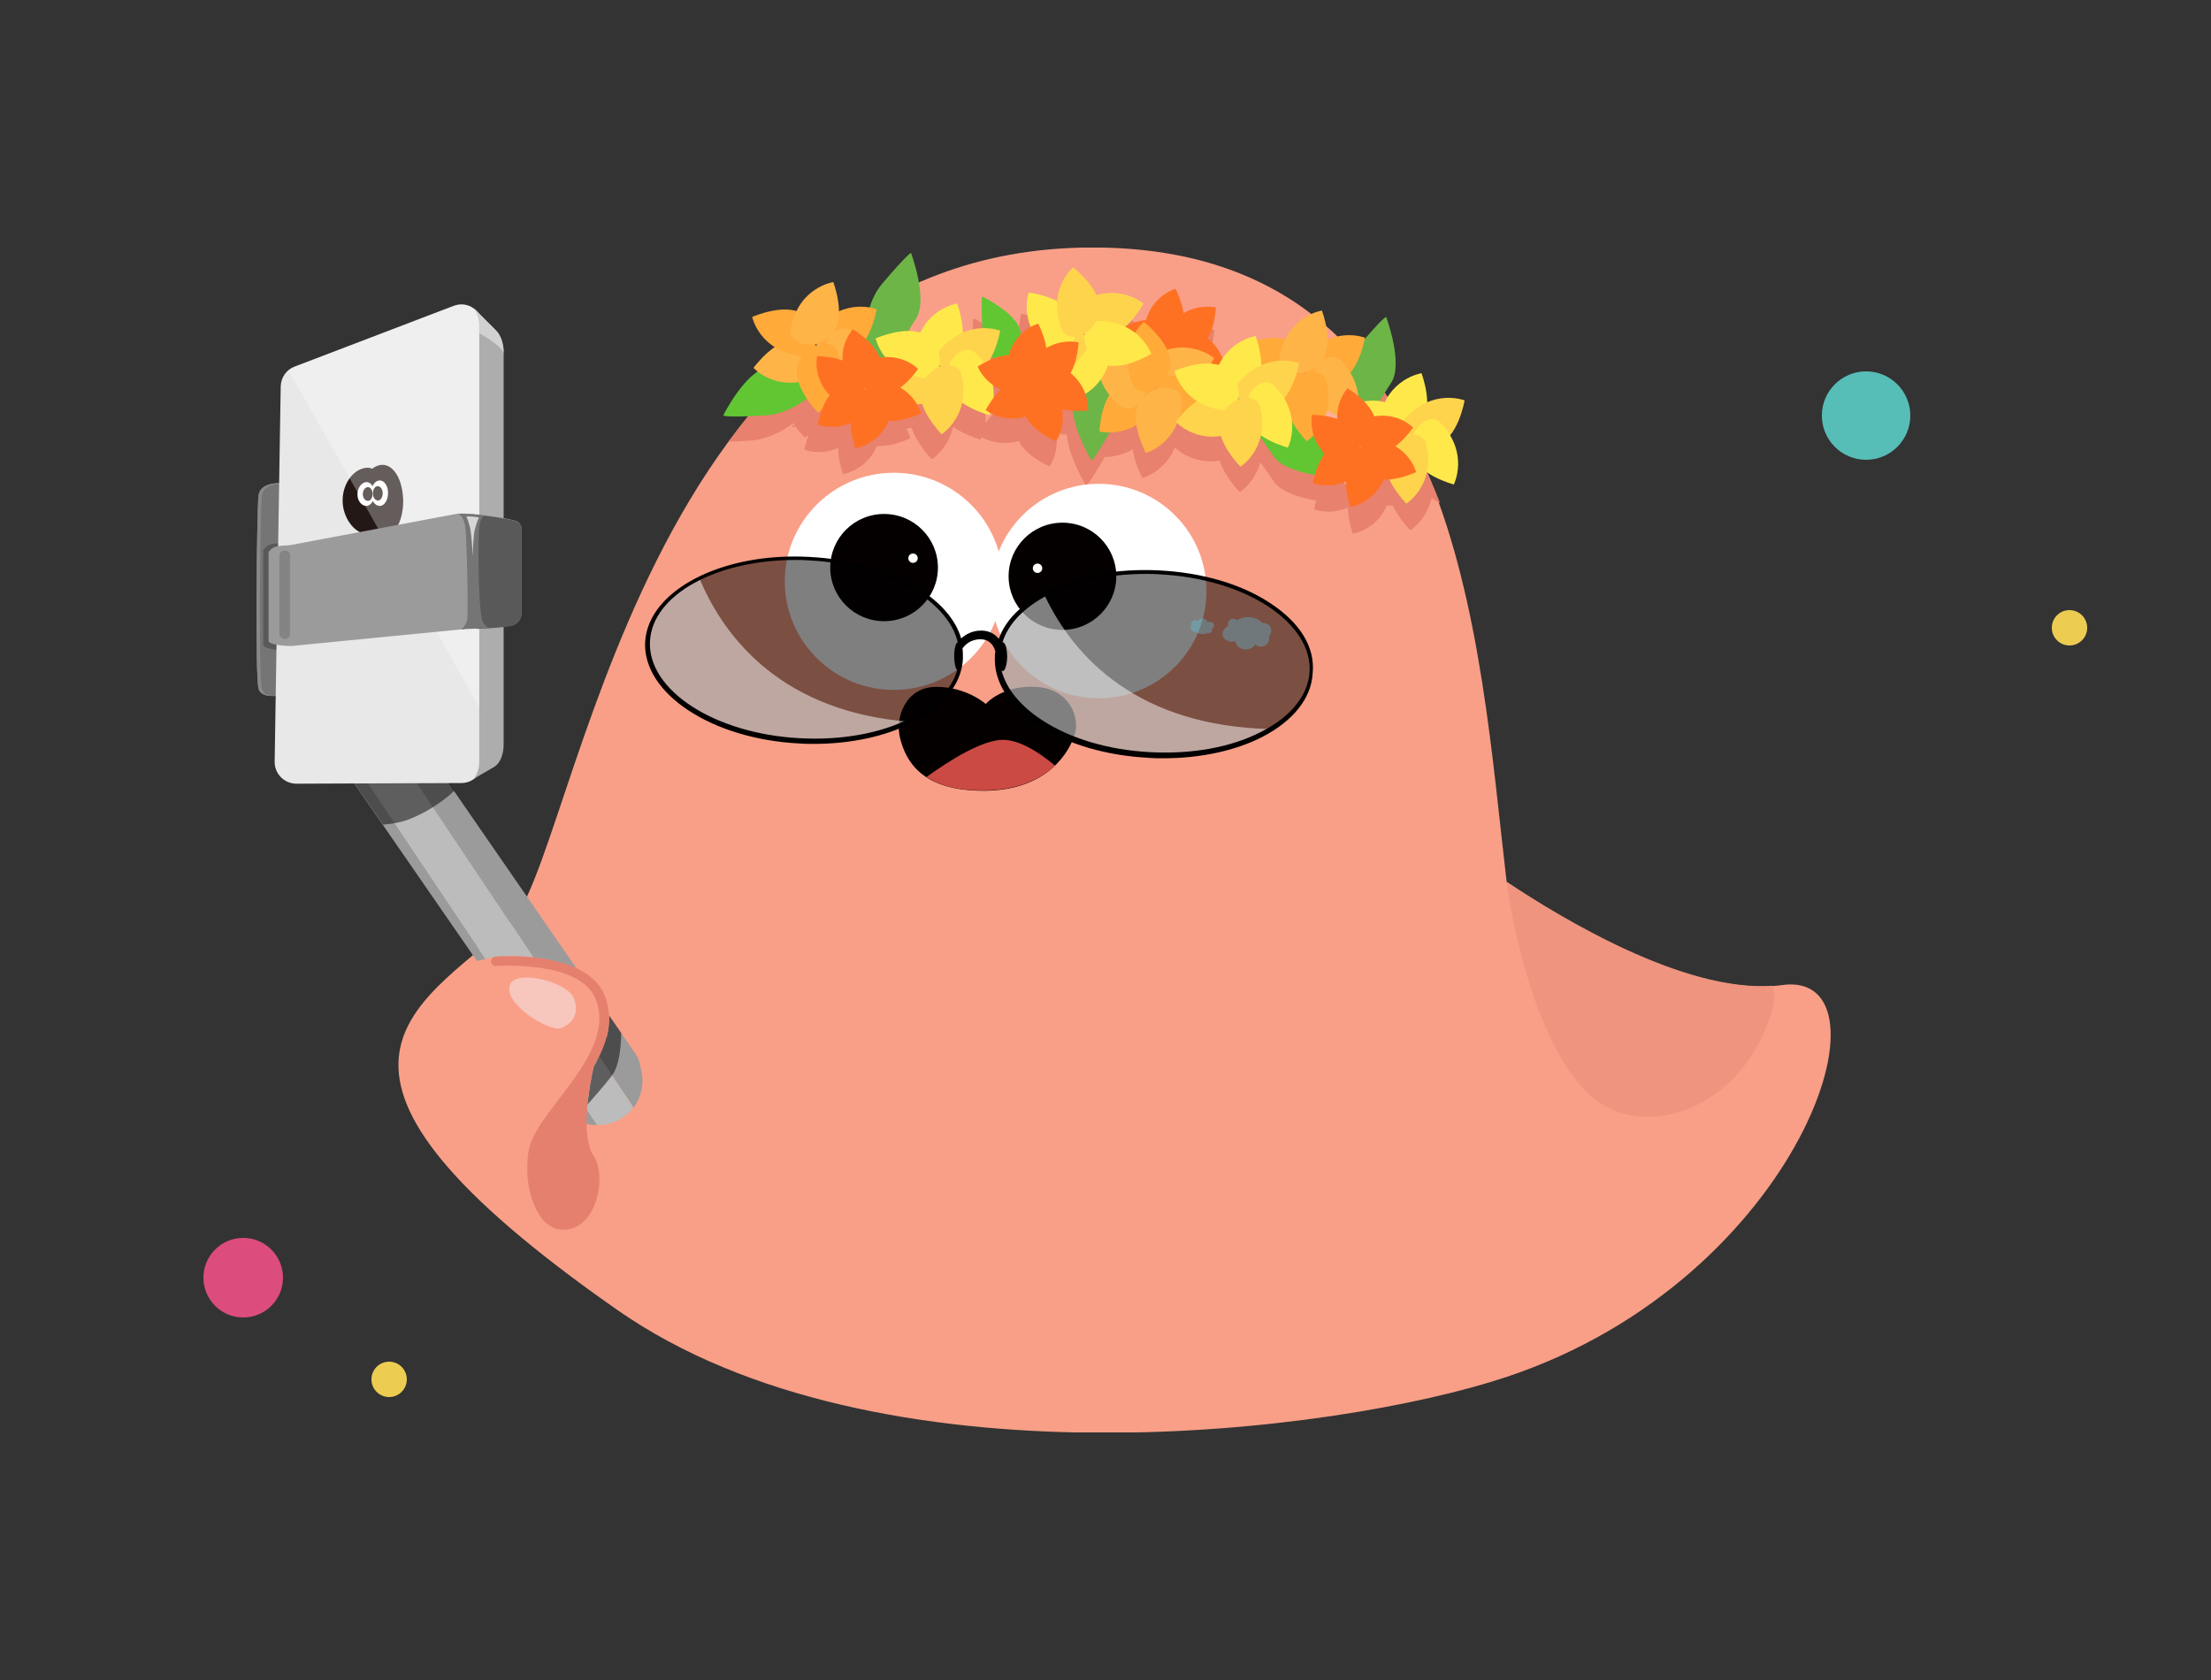 <svg width="250" height="190" viewBox="0 0 250 190" fill="none" xmlns="http://www.w3.org/2000/svg">
<rect x="0" y="0" width="250" height="190" fill="#333333" stroke="none"/>
<g clip-path="url(#clip0_3848_83649)">
<path d="M170.357 99.737C171.194 106.823 172.488 112.735 175.228 116.335C172.488 112.735 171.194 106.823 170.357 99.737C176.75 104.019 191.323 112.849 201.483 111.409C214.8 109.514 203.842 144.606 170.281 155.747C151.028 162.152 99.127 168.632 69.828 148.168C30.75 120.883 46.998 114.062 57.576 104.55C65.224 97.691 72.111 27.015 124.621 28C165.335 28.758 167.123 72.3 170.357 99.737Z" fill="#F99F87"/>
<path d="M157.991 46.721C157.611 47.138 157.23 47.63 156.926 48.274C156.735 48.199 156.545 48.161 156.355 48.123C156.811 47.365 157.23 46.645 157.649 46.076C156.469 44.144 155.137 42.287 153.653 40.581C152.854 40.468 151.599 40.468 150.267 41.036C150.229 39.331 149.62 37.663 149.62 37.663C149.62 37.663 146.804 38.08 145.358 40.998C144.331 40.657 143.075 40.809 142.086 41.074C142.01 40.809 141.934 40.619 141.934 40.619C141.934 40.619 139.613 40.961 138.091 43.234C137.824 42.476 137.292 41.605 136.378 40.847C137.215 39.369 137.292 37.285 137.292 37.285C137.292 37.285 135.465 36.792 133.525 37.929C133.296 36.451 132.573 35.087 132.573 35.087C132.573 35.087 130.024 35.807 129.187 38.725C128.388 38.763 127.551 39.066 126.866 39.369C128.083 38.232 128.844 36.792 128.844 36.792C128.844 36.792 126.637 34.897 123.403 35.807C122.566 34.026 120.702 32.585 120.702 32.585C120.702 32.585 119.027 33.988 118.799 36.527C117.277 35.731 115.489 35.503 115.489 35.503C115.489 35.503 114.804 37.36 115.717 39.52C115.375 39.71 114.994 39.975 114.575 40.392C114.537 40.278 114.537 40.165 114.499 40.051C114.157 38.005 110.085 35.996 110.085 35.996C110.085 35.996 109.895 36.11 110.085 39.71C109.401 39.71 108.602 39.861 107.802 40.24C107.764 38.535 107.156 36.868 107.156 36.868C107.156 36.868 104.34 37.285 102.894 40.203C102.437 40.051 101.981 40.013 101.486 40.013C101.79 39.483 102.133 38.99 102.399 38.573C103.313 37.171 102.856 34.442 102.361 32.661C100.877 33.381 99.469 34.177 98.1 35.011C97.605 35.731 97.263 36.489 97.034 37.285C96.463 37.171 95.626 37.133 94.675 37.322C89.919 40.847 85.885 45.167 82.385 49.942C83.032 49.942 83.831 49.904 84.82 49.828C86.646 49.714 88.321 48.881 89.691 47.858C90.337 48.843 91.022 49.487 91.022 49.487C91.022 49.487 91.213 49.373 91.441 49.146C91.098 50.056 90.946 50.851 90.946 50.851C90.946 50.851 92.696 51.571 94.751 50.662C94.789 52.14 95.322 53.618 95.322 53.618C95.322 53.618 97.947 53.239 99.165 50.434C100.915 50.548 102.932 49.563 102.932 49.563C102.932 49.563 102.818 49.108 102.475 48.464C102.666 48.464 102.894 48.426 103.084 48.388C103.693 50.245 105.367 51.95 105.367 51.95C105.367 51.95 107.194 50.776 107.764 48.274C109.172 49.26 110.885 49.714 110.885 49.714C110.885 49.714 110.923 49.639 110.999 49.449C111.76 49.866 113.244 50.434 115.184 49.866C116.021 51.609 118.685 52.746 118.685 52.746C118.685 52.746 119.788 51.192 119.408 48.994C119.826 49.07 120.245 49.146 120.625 49.146C120.816 51.685 122.794 54.906 122.794 54.906C122.794 54.906 123.023 54.944 124.925 51.685C125.724 51.685 126.904 51.495 128.083 50.813C128.312 52.519 129.187 54.072 129.187 54.072C129.187 54.072 131.698 53.352 132.84 50.624C133.372 51.117 135.199 52.519 137.9 52.102C138.509 53.959 140.183 55.664 140.183 55.664C140.183 55.664 141.896 54.565 142.504 52.291C143.075 53.049 143.608 53.807 143.988 54.413C144.826 55.664 147.032 56.308 148.821 56.611C148.669 57.18 148.593 57.597 148.593 57.597C148.593 57.597 150.343 58.317 152.398 57.407C152.436 58.885 152.968 60.363 152.968 60.363C152.968 60.363 155.594 59.984 156.811 57.18C157.04 57.18 157.268 57.18 157.496 57.18C158.219 58.734 159.475 59.984 159.475 59.984C159.475 59.984 161.301 58.809 161.872 56.308C162.177 56.536 162.481 56.687 162.823 56.877C161.454 53.39 159.894 49.904 157.991 46.721ZM90.718 41.718C90.718 41.643 90.756 41.567 90.756 41.491C90.794 41.529 90.832 41.605 90.87 41.643C90.794 41.681 90.756 41.718 90.718 41.718ZM105.063 44.219C105.063 44.144 105.101 44.068 105.101 43.992C105.139 44.03 105.177 44.106 105.215 44.144C105.177 44.182 105.139 44.219 105.063 44.219ZM110.961 43.424C111.037 43.272 111.151 43.12 111.227 42.969C111.303 43.083 111.341 43.158 111.417 43.272C111.265 43.31 111.113 43.386 110.961 43.424ZM111.417 47.858C111.455 47.403 111.455 46.872 111.341 46.304C111.608 46.493 111.95 46.683 112.292 46.834C111.95 47.138 111.646 47.516 111.417 47.858ZM116.326 46.304C116.326 46.228 116.326 46.19 116.326 46.152C116.364 46.19 116.44 46.19 116.478 46.228C116.44 46.228 116.364 46.266 116.326 46.304ZM121.995 40.544C121.957 40.506 121.881 40.468 121.843 40.43C121.881 40.392 121.957 40.354 121.995 40.354C121.995 40.392 121.995 40.468 121.995 40.544ZM130.252 46.872C130.214 46.834 130.138 46.796 130.1 46.758C130.138 46.721 130.214 46.683 130.252 46.683C130.252 46.721 130.252 46.796 130.252 46.872ZM139.879 47.971C139.841 47.971 139.841 48.009 139.803 48.009C139.803 47.933 139.841 47.858 139.841 47.782C139.879 47.82 139.879 47.858 139.917 47.895L139.879 47.971ZM147.527 45.053C147.527 44.977 147.565 44.902 147.565 44.826C147.603 44.864 147.641 44.94 147.679 44.977C147.641 44.977 147.565 45.015 147.527 45.053ZM150 49.942C150.077 49.714 150.153 49.449 150.191 49.222C150.571 49.487 150.99 49.714 151.37 49.904C151.37 50.018 151.37 50.169 151.37 50.321C150.952 50.093 150.457 49.98 150 49.942Z" fill="#E8816D"/>
<path d="M32.387 54.678C32.387 54.678 29.419 54.261 29.229 56.081C29.038 57.9 28.848 76.469 29.229 77.871C29.609 79.273 32.387 78.515 32.387 78.515V54.678Z" fill="#757575"/>
<path d="M32.387 54.678C32.387 54.678 29.419 54.261 29.229 56.081C29.038 57.9 28.848 76.469 29.229 77.871C29.609 79.273 32.387 78.515 32.387 78.515V54.678Z" fill="#757575"/>
<path d="M29.609 77.909C29.229 76.506 29.419 57.9 29.609 56.118C29.761 54.716 31.588 54.641 32.387 54.678C32.387 54.678 29.419 54.261 29.229 56.081C29.038 57.9 28.848 76.469 29.229 77.871C29.381 78.477 30.027 78.704 30.674 78.704C30.18 78.629 29.761 78.439 29.609 77.909Z" fill="#898989"/>
<path d="M32.387 73.513V61.386L32.158 61.424C31.169 61.5 30.294 61.31 29.761 62.258V72.907C29.723 73.248 30.903 73.551 32.349 73.551L32.387 73.513Z" fill="#595959"/>
<path d="M43.269 82.797L60.316 108.301C61.914 108.453 63.664 108.832 65.186 109.514L41.785 75.635L34.518 80.599L53.923 108.68L54.913 108.453L39.16 84.995L43.269 82.797Z" fill="#9B9B9B"/>
<path d="M56.054 108.187C56.244 108.187 58.071 108.036 60.316 108.263L43.269 82.759L39.122 84.957L54.874 108.453L55.902 108.225C55.94 108.187 55.978 108.187 56.054 108.187Z" fill="#BCBCBC"/>
<path opacity="0.5" d="M42.889 77.226L40.339 76.62L38.322 78.022C38.018 79.652 37.561 81.925 37.067 83.1C36.991 83.328 36.915 83.669 36.915 84.048L43.307 93.256C44.372 93.181 45.476 92.991 46.465 92.574C48.862 91.589 50.575 90.187 51.374 89.429L42.889 77.226Z" fill="black"/>
<path d="M72.644 122.209C72.644 121.754 72.568 121.3 72.454 120.845C72.378 120.239 72.188 119.632 71.807 119.102L68.877 114.857C68.915 115.691 68.801 116.487 68.611 117.283C68.459 117.245 68.269 117.207 68.116 117.207L67.66 119.291L71.655 125.279C72.264 124.407 72.644 123.346 72.644 122.209Z" fill="#9B9B9B"/>
<path d="M71.617 125.241L67.621 119.253L67.431 120.011C67.317 120.201 67.203 120.39 67.089 120.618C66.822 121.755 66.594 123.119 66.442 124.483L66.251 125.393L67.507 127.249C67.545 127.249 67.545 127.249 67.583 127.249C69.257 127.249 70.703 126.454 71.617 125.241Z" fill="#BCBCBC"/>
<path d="M65.909 126.984C66.175 127.06 66.442 127.136 66.708 127.174C66.975 127.212 67.241 127.249 67.507 127.249L66.252 125.393L65.909 126.984Z" fill="#9B9B9B"/>
<path opacity="0.5" d="M69.219 121.603C69.942 120.618 70.209 118.761 70.247 116.828L68.877 114.857C68.915 115.691 68.801 116.487 68.611 117.283C68.459 117.245 68.268 117.207 68.116 117.207L67.659 119.291L67.469 120.049C67.355 120.239 67.241 120.428 67.127 120.656C66.86 121.792 66.632 123.157 66.48 124.521L66.366 124.976C67.317 123.915 68.382 122.702 69.219 121.603Z" fill="black"/>
<path d="M33.338 41.453L51.297 34.594C52.896 33.987 54.608 35.162 54.608 36.867V86.132C54.608 87.459 53.505 88.558 52.173 88.558L33.528 88.633C32.158 88.633 31.055 87.534 31.055 86.17L31.74 43.689C31.778 42.666 32.386 41.794 33.338 41.453Z" fill="#E8E8E8"/>
<path d="M53.668 34.973C53.987 35.428 54.191 36.072 54.191 36.83V86.095C54.191 86.891 53.958 87.611 53.581 88.065L55.874 86.739C56.513 86.36 56.948 85.375 56.948 84.238V39.975C56.948 38.914 56.6 37.929 56.048 37.361L53.668 34.973Z" fill="#ADADAD"/>
<path d="M56.083 37.361L53.695 34.973C54.011 35.428 54.213 36.072 54.213 36.83V37.702C55.018 38.156 56.745 39.218 56.946 39.938C56.975 38.876 56.63 37.891 56.083 37.361Z" fill="#D1D1D1"/>
<path d="M42.965 52.594C42.66 52.67 42.356 52.783 42.09 53.011C41.823 52.897 41.519 52.859 41.215 52.935C39.807 53.2 38.703 54.868 38.741 56.687C38.779 58.506 39.959 60.173 41.329 60.401C41.633 60.438 41.937 60.401 42.204 60.325C42.47 60.514 42.775 60.666 43.079 60.704C44.449 60.931 45.59 59.112 45.59 56.649C45.552 54.148 44.411 52.329 42.965 52.594Z" fill="#231815"/>
<path d="M42.356 55.815C42.356 56.573 41.938 57.217 41.405 57.217C40.872 57.217 40.416 56.611 40.416 55.929C40.416 55.209 40.834 54.602 41.367 54.526C41.9 54.451 42.318 55.057 42.356 55.815Z" fill="white"/>
<path d="M43.878 55.739C43.878 56.573 43.459 57.217 42.927 57.217C42.394 57.217 41.938 56.573 41.938 55.815C41.938 55.057 42.356 54.375 42.889 54.337C43.422 54.299 43.878 54.906 43.878 55.739Z" fill="white"/>
<path d="M43.27 55.777C43.27 56.232 43.041 56.611 42.737 56.611C42.432 56.611 42.166 56.27 42.166 55.815C42.166 55.36 42.394 54.981 42.699 54.981C43.003 54.981 43.27 55.322 43.27 55.777Z" fill="#231815"/>
<path d="M42.128 55.853C42.128 56.308 41.9 56.649 41.595 56.649C41.291 56.649 41.024 56.308 41.024 55.891C41.024 55.474 41.253 55.133 41.557 55.095C41.861 55.057 42.128 55.398 42.128 55.853Z" fill="#231815"/>
<path opacity="0.3" d="M51.297 34.594L33.338 41.453C33.071 41.567 32.843 41.718 32.615 41.87L54.179 79.967V36.703C54.179 34.998 52.896 33.987 51.297 34.594Z" fill="white"/>
<path d="M32.805 61.652L51.754 58.089C53.086 57.976 56.701 58.468 58.261 58.885C58.68 58.999 58.984 59.378 58.984 59.833V69.306C58.984 70.064 58.451 70.671 57.69 70.784C56.13 71.012 53.619 71.126 52.668 71.126L32.958 73.058C31.512 73.058 30.332 72.793 30.37 72.452V62.447C30.941 61.576 31.816 61.765 32.805 61.652Z" fill="#9B9B9B"/>
<path d="M58.261 58.923C57.12 58.62 54.951 58.279 53.315 58.165L53.885 71.126C55.065 71.088 56.625 70.974 57.69 70.822C58.413 70.709 58.984 70.102 58.984 69.344V59.833C58.984 59.416 58.718 59.037 58.261 58.923Z" fill="#595959"/>
<path d="M51.831 58.127C51.983 58.241 52.401 58.392 52.592 59.491C52.782 60.515 52.972 69.61 52.82 70.102C52.592 71.012 52.059 71.201 52.059 71.201L52.668 71.126C53.2 71.126 54.19 71.088 55.255 71.012C55.255 71.05 54.608 70.633 54.494 70.064C53.999 67.374 54.075 60.742 54.19 59.567C54.304 58.43 54.837 58.317 54.798 58.317C53.619 58.165 52.477 58.051 51.831 58.127Z" fill="#757575"/>
<path d="M32.196 72.262C31.854 72.262 31.587 71.997 31.587 71.656V62.864C31.587 62.523 31.854 62.258 32.196 62.258C32.539 62.258 32.805 62.523 32.805 62.864V71.656C32.805 71.997 32.539 72.262 32.196 72.262Z" fill="#848484"/>
<path opacity="0.7" d="M52.731 58.424C52.731 58.424 53.103 59.202 53.218 60.073C53.37 61.059 53.446 62.878 53.446 62.878C53.446 62.878 53.512 60.825 53.645 60.073C53.95 58.823 54.163 58.527 54.163 58.527C54.163 58.527 53.968 58.472 53.434 58.424C52.931 58.38 52.731 58.424 52.731 58.424Z" fill="white"/>
<path d="M179.794 123.877C185.501 129.182 196.917 125.771 200.341 114.403C200.646 113.379 200.646 112.394 200.417 111.485C190.334 112.205 176.522 103.83 170.357 99.737C170.357 99.737 172.526 117.131 179.794 123.877Z" fill="#EF947F"/>
<path d="M67.127 120.618C68.611 118.117 69.448 115.464 68.42 112.698C66.442 107.43 56.434 108.15 56.016 108.188C55.712 108.226 55.483 108.453 55.521 108.756C55.559 109.06 55.788 109.287 56.092 109.249C56.206 109.249 65.719 108.567 67.393 113.077C68.839 116.942 65.833 120.845 63.207 124.294C61.495 126.53 60.011 128.5 59.745 130.281C59.022 135.776 61.609 138.239 61.724 138.315C61.8 138.353 61.838 138.391 61.914 138.429C62.446 138.884 63.055 139.073 63.702 139.073C67.507 139.073 68.649 133.01 67.127 130.736C65.719 128.5 66.442 123.687 67.127 120.618Z" fill="#E5806E"/>
<path d="M57.652 111.371C58.261 109.59 64.121 110.992 64.882 112.887C65.643 114.782 64.501 115.919 63.36 116.298C62.218 116.676 56.891 113.645 57.652 111.371Z" fill="#F7C6BC"/>
<path d="M101.068 78.022C107.876 78.022 113.396 72.525 113.396 65.744C113.396 58.963 107.876 53.466 101.068 53.466C94.259 53.466 88.739 58.963 88.739 65.744C88.739 72.525 94.259 78.022 101.068 78.022Z" fill="white"/>
<path d="M99.964 70.254C103.326 70.254 106.052 67.54 106.052 64.191C106.052 60.842 103.326 58.127 99.964 58.127C96.602 58.127 93.876 60.842 93.876 64.191C93.876 67.54 96.602 70.254 99.964 70.254Z" fill="#040000"/>
<path d="M124.24 78.97C130.965 78.97 136.416 73.541 136.416 66.844C136.416 60.146 130.965 54.717 124.24 54.717C117.515 54.717 112.064 60.146 112.064 66.844C112.064 73.541 117.515 78.97 124.24 78.97Z" fill="white"/>
<path d="M120.131 71.24C123.493 71.24 126.219 68.525 126.219 65.176C126.219 61.827 123.493 59.113 120.131 59.113C116.769 59.113 114.043 61.827 114.043 65.176C114.043 68.525 116.769 71.24 120.131 71.24Z" fill="#040000"/>
<path d="M103.236 63.66C103.531 63.66 103.769 63.423 103.769 63.13C103.769 62.837 103.531 62.599 103.236 62.599C102.942 62.599 102.704 62.837 102.704 63.13C102.704 63.423 102.942 63.66 103.236 63.66Z" fill="white"/>
<path d="M117.315 64.797C117.609 64.797 117.848 64.559 117.848 64.266C117.848 63.973 117.609 63.736 117.315 63.736C117.021 63.736 116.782 63.973 116.782 64.266C116.782 64.559 117.021 64.797 117.315 64.797Z" fill="white"/>
<path d="M111.455 79.615C111.455 79.615 113.32 77.454 117.163 77.682C120.968 77.909 122.109 81.168 121.539 83.025C120.968 84.882 118.571 89.43 111.189 89.43C104.15 89.43 102.437 86.019 101.79 83.556C101.144 81.168 102.399 77.682 105.862 77.682C109.324 77.682 111.455 79.615 111.455 79.615Z" fill="#040000"/>
<path d="M104.758 87.875C106.166 88.785 108.183 89.429 111.227 89.391C115.184 89.391 117.695 88.065 119.294 86.587C117.391 84.995 115.222 83.669 113.396 83.669C111.075 83.707 107.612 85.829 104.758 87.875Z" fill="#CC4A44"/>
<path d="M144.978 41.415C147.299 41.756 150.305 44.636 152.322 48.085C154.338 51.533 154.719 55.437 153.501 55.702C152.283 55.967 150.571 51.95 148.288 49.411C146.043 46.834 143.95 44.295 143.684 42.742C143.418 41.188 143.722 41.226 144.978 41.415Z" fill="#FFAF99"/>
<path opacity="0.5" d="M108.763 74.402C109.063 68.72 101.362 63.699 91.562 63.186C81.763 62.673 73.576 66.864 73.276 72.545C72.977 78.227 80.678 83.249 90.477 83.761C100.276 84.274 108.463 80.084 108.763 74.402Z" fill="black"/>
<path opacity="0.5" d="M148.338 75.987C148.637 70.306 140.936 65.284 131.137 64.772C121.338 64.259 113.151 68.449 112.851 74.131C112.552 79.812 120.252 84.834 130.052 85.347C139.851 85.859 148.038 81.669 148.338 75.987Z" fill="black"/>
<path opacity="0.5" d="M90.468 83.786C95.169 84.033 99.475 83.195 102.742 81.618C88.785 80.484 82.054 72.548 79.084 65.4C75.669 67.076 73.442 69.59 73.293 72.499C72.996 78.216 80.668 83.244 90.468 83.786Z" fill="white"/>
<path opacity="0.5" d="M130.013 85.363C135.407 85.659 140.307 84.525 143.673 82.455C128.825 82.11 121.5 74.519 118.085 67.273C114.967 68.949 112.987 71.364 112.838 74.125C112.541 79.793 120.213 84.821 130.013 85.363Z" fill="white"/>
<path d="M143.623 68.209C140.357 66.04 135.902 64.759 131.102 64.512C126.301 64.266 121.747 65.104 118.283 66.878C115.511 68.308 113.68 70.132 112.938 72.251C112.542 71.758 111.898 71.315 110.958 71.315C109.919 71.315 109.176 71.758 108.681 72.202C108.087 70.181 106.504 68.258 104.029 66.681C100.762 64.512 96.308 63.231 91.507 62.984C81.609 62.442 73.294 66.78 72.947 72.596C72.65 78.413 80.47 83.588 90.369 84.081C90.913 84.131 91.458 84.131 92.002 84.131C96.159 84.131 100.119 83.293 103.187 81.715C106.701 79.891 108.731 77.328 108.879 74.519C108.879 74.124 108.879 73.73 108.83 73.336C109.077 72.991 109.671 72.3 110.859 72.3C112.195 72.3 112.492 73.484 112.542 73.681C112.492 73.878 112.492 74.075 112.492 74.223C112.344 77.082 114.076 79.842 117.392 82.011C120.659 84.18 125.113 85.462 129.914 85.708C130.458 85.757 131.003 85.757 131.547 85.757C135.704 85.757 139.664 84.919 142.732 83.342C146.247 81.518 148.276 78.955 148.424 76.145C148.721 73.138 146.939 70.378 143.623 68.209ZM103.039 81.173C99.624 82.948 95.17 83.736 90.468 83.49C80.817 82.997 73.195 78.068 73.492 72.498C73.788 67.273 80.965 63.329 89.923 63.329C90.468 63.329 90.963 63.329 91.507 63.379C96.209 63.625 100.564 64.907 103.781 67.026C106.256 68.653 107.79 70.575 108.285 72.596C108.285 72.596 108.285 72.596 108.285 72.645C108.186 72.695 108.137 72.793 108.038 72.991V73.04C107.939 73.336 107.889 73.73 107.889 74.223C107.889 74.962 108.038 75.603 108.236 75.8C107.642 77.871 105.811 79.793 103.039 81.173ZM148.078 75.948C147.929 78.61 145.999 81.025 142.633 82.75C139.218 84.525 134.764 85.314 130.062 85.067C125.36 84.821 121.005 83.539 117.788 81.419C115.313 79.793 113.779 77.871 113.235 75.8C113.284 75.85 113.334 75.899 113.383 75.899C113.631 75.899 113.878 75.159 113.878 74.272C113.878 73.385 113.68 72.645 113.383 72.645C113.383 72.645 113.334 72.645 113.334 72.695C113.977 70.575 115.759 68.702 118.53 67.273C121.549 65.745 125.41 64.907 129.518 64.907C130.062 64.907 130.607 64.907 131.151 64.956C135.853 65.202 140.208 66.484 143.425 68.604C146.543 70.674 148.226 73.286 148.078 75.948Z" fill="black"/>
<path opacity="0.3" d="M139.862 70.132C139.664 69.984 139.367 69.934 139.169 70.033C138.921 70.181 138.773 70.526 138.872 70.822C138.426 71.019 138.179 71.463 138.228 71.808C138.327 72.3 138.971 72.744 139.664 72.498C139.763 72.991 140.159 73.336 140.604 73.434C141.099 73.533 141.643 73.336 141.94 72.892C142.287 73.188 142.732 73.188 143.079 72.991C143.425 72.793 143.574 72.35 143.475 71.956C143.722 71.709 143.821 71.265 143.673 70.97C143.524 70.625 143.128 70.427 142.782 70.477C142.633 70.329 142.039 69.787 141.148 69.787C140.505 69.787 140.06 70.033 139.862 70.132Z" fill="#55DBFF"/>
<path opacity="0.3" d="M136.546 71.561C136.645 71.61 136.793 71.66 136.892 71.561C137.04 71.462 137.09 71.314 136.991 71.167C137.189 71.068 137.288 70.822 137.288 70.674C137.238 70.427 136.892 70.23 136.546 70.378C136.496 70.132 136.298 69.984 136.051 69.934C135.803 69.885 135.556 70.033 135.407 70.23C135.259 70.132 135.011 70.132 134.863 70.23C134.714 70.329 134.615 70.575 134.714 70.723C134.615 70.871 134.566 71.068 134.665 71.216C134.764 71.364 134.962 71.462 135.11 71.413C135.16 71.462 135.506 71.709 135.952 71.709C136.199 71.758 136.447 71.66 136.546 71.561Z" fill="#55DBFF"/>
<path d="M133.182 42.401C129.681 44.599 126.979 42.439 126.979 42.439C126.979 42.439 128.73 38.952 130.975 39.028C133.22 39.142 134.628 41.491 133.182 42.401Z" fill="#FF7122"/>
<path d="M131.432 40.582C127.284 40.733 126.066 37.512 126.066 37.512C126.066 37.512 129.339 35.352 131.241 36.565C133.106 37.778 133.144 40.506 131.432 40.582Z" fill="#FF7122"/>
<path d="M135.084 37.361C138.851 39.028 138.547 42.477 138.547 42.477C138.547 42.477 134.666 42.969 133.486 41.075C132.307 39.18 133.524 36.679 135.084 37.361Z" fill="#FF7122"/>
<path d="M134.514 39.824C136.911 43.159 134.932 45.963 134.932 45.963C134.932 45.963 131.317 44.447 131.279 42.211C131.241 39.975 133.524 38.422 134.514 39.824Z" fill="#FF7122"/>
<path d="M129.339 37.702C129.567 33.571 132.916 32.662 132.916 32.662C132.916 32.662 134.742 36.11 133.372 37.853C132.002 39.597 129.225 39.407 129.339 37.702Z" fill="#FF7122"/>
<path d="M131.85 37.361C134.133 33.912 137.481 34.784 137.481 34.784C137.481 34.784 137.329 38.687 135.236 39.521C133.144 40.355 130.899 38.763 131.85 37.361Z" fill="#FF7122"/>
<path d="M98.061 41.908C98.061 41.908 96.768 35.579 99.774 32.055C102.78 28.531 103.008 28.607 103.008 28.607C103.008 28.607 104.987 33.874 103.579 36.034C102.171 38.194 99.85 42.325 99.85 42.325L98.061 41.908Z" fill="#6DB547"/>
<path d="M151.789 49.146C151.789 49.146 150.495 42.818 153.501 39.293C156.469 35.769 156.735 35.845 156.735 35.845C156.735 35.845 158.714 41.112 157.306 43.273C155.898 45.432 153.539 49.601 153.539 49.601L151.789 49.146Z" fill="#6DB547"/>
<path d="M115.374 43.727C115.374 43.727 111.265 40.809 111.075 37.209C110.885 33.609 111.075 33.533 111.075 33.533C111.075 33.533 115.032 35.466 115.374 37.474C115.717 39.483 116.63 43.045 116.63 43.045L115.374 43.727Z" fill="#61C632"/>
<path d="M94.865 41.491C94.865 41.491 91.098 46.759 86.494 46.986C81.89 47.251 81.776 46.986 81.776 46.986C81.776 46.986 84.287 41.946 86.837 41.529C89.386 41.112 93.99 39.938 93.99 39.938L94.865 41.491Z" fill="#61C632"/>
<path d="M140.716 44.22C140.716 44.22 147.07 45.546 149.125 49.677C151.218 53.77 151.027 53.997 151.027 53.997C151.027 53.997 145.396 53.732 143.988 51.572C142.58 49.411 139.65 45.66 139.65 45.66L140.716 44.22Z" fill="#61C632"/>
<path d="M125.8 38.081C125.8 38.081 128.198 44.068 125.953 48.085C123.708 52.102 123.403 52.064 123.403 52.064C123.403 52.064 120.511 47.252 121.501 44.864C122.49 42.477 124.012 38.005 124.012 38.005L125.8 38.081Z" fill="#6DB547"/>
<path d="M89.805 48.312C89.728 48.236 89.69 48.161 89.614 48.085C89.69 48.123 89.766 48.199 89.805 48.312Z" fill="#2D2D2D"/>
<path d="M89.805 48.312C89.728 48.236 89.69 48.161 89.614 48.085C89.69 48.123 89.766 48.199 89.805 48.312Z" fill="#2D2D2D"/>
<path d="M89.918 48.426C89.957 48.464 90.033 48.54 90.071 48.578C90.033 48.54 89.957 48.464 89.918 48.426Z" fill="#2D2D2D"/>
<path d="M89.918 48.426C89.957 48.464 90.033 48.54 90.071 48.578C90.033 48.54 89.957 48.464 89.918 48.426Z" fill="#2D2D2D"/>
<path d="M92.354 37.095C95.474 33.533 99.127 34.973 99.127 34.973C99.127 34.973 98.404 39.369 95.892 40.051C93.381 40.733 91.06 38.573 92.354 37.095Z" fill="#FFAA39"/>
<path d="M92.202 42.666C87.826 44.523 85.201 41.605 85.201 41.605C85.201 41.605 87.826 37.967 90.338 38.459C92.849 38.99 94.028 41.908 92.202 42.666Z" fill="#FFB448"/>
<path d="M90.566 40.279C85.847 39.672 85.048 35.845 85.048 35.845C85.048 35.845 89.158 34.026 91.06 35.731C93.001 37.436 92.506 40.544 90.566 40.279Z" fill="#FFAA39"/>
<path d="M96.387 37.588C99.66 40.998 97.871 44.523 97.871 44.523C97.871 44.523 93.534 43.386 93.115 40.847C92.696 38.308 95.056 36.186 96.387 37.588Z" fill="#FFB448"/>
<path d="M94.751 39.975C95.855 44.56 92.506 46.683 92.506 46.683C92.506 46.683 89.348 43.499 90.261 41.112C91.175 38.725 94.295 38.08 94.751 39.975Z" fill="#FFAA39"/>
<path d="M89.424 37.133C90.299 32.472 94.219 31.903 94.219 31.903C94.219 31.903 95.817 36.072 93.99 37.891C92.164 39.71 89.082 39.066 89.424 37.133Z" fill="#FFB448"/>
<path d="M147.565 40.316C150.685 36.754 154.338 38.194 154.338 38.194C154.338 38.194 153.615 42.59 151.104 43.272C148.63 43.916 146.309 41.794 147.565 40.316Z" fill="#FFAA39"/>
<path d="M147.451 45.887C143.075 47.744 140.45 44.826 140.45 44.826C140.45 44.826 143.075 41.188 145.587 41.681C148.098 42.211 149.239 45.129 147.451 45.887Z" fill="#FFB448"/>
<path d="M145.815 43.5C141.096 42.893 140.297 39.066 140.297 39.066C140.297 39.066 144.407 37.247 146.309 38.952C148.212 40.657 147.755 43.765 145.815 43.5Z" fill="#FFAA39"/>
<path d="M151.636 40.809C154.909 44.22 153.12 47.744 153.12 47.744C153.12 47.744 148.783 46.607 148.364 44.068C147.945 41.529 150.305 39.407 151.636 40.809Z" fill="#FFB448"/>
<path d="M150 43.196C151.104 47.782 147.755 49.904 147.755 49.904C147.755 49.904 144.597 46.721 145.51 44.333C146.424 41.946 149.544 41.301 150 43.196Z" fill="#FFAA39"/>
<path d="M144.673 40.354C145.548 35.693 149.467 35.124 149.467 35.124C149.467 35.124 151.065 39.293 149.239 41.112C147.413 42.969 144.292 42.287 144.673 40.354Z" fill="#FFB448"/>
<path d="M103.426 39.559C104.302 34.898 108.221 34.329 108.221 34.329C108.221 34.329 109.819 38.498 107.992 40.317C106.166 42.136 103.046 41.491 103.426 39.559Z" fill="#FFE94A"/>
<path d="M106.319 39.521C109.439 35.959 113.091 37.399 113.091 37.399C113.091 37.399 112.369 41.795 109.857 42.477C107.384 43.159 105.025 40.999 106.319 39.521Z" fill="#FFD44D"/>
<path d="M106.166 45.129C101.791 46.986 99.165 44.068 99.165 44.068C99.165 44.068 101.791 40.43 104.302 40.923C106.813 41.416 107.993 44.334 106.166 45.129Z" fill="#FFD44D"/>
<path d="M104.53 42.742C99.812 42.136 99.013 38.27 99.013 38.27C99.013 38.27 103.122 36.452 105.025 38.157C106.965 39.862 106.471 42.97 104.53 42.742Z" fill="#FFE94A"/>
<path d="M110.39 40.014C113.662 43.424 111.874 46.949 111.874 46.949C111.874 46.949 107.536 45.812 107.117 43.273C106.661 40.734 109.02 38.611 110.39 40.014Z" fill="#FFE94A"/>
<path d="M108.716 42.401C109.819 46.986 106.471 49.108 106.471 49.108C106.471 49.108 103.313 45.925 104.226 43.538C105.139 41.15 108.259 40.506 108.716 42.401Z" fill="#FFD44D"/>
<path d="M155.936 47.441C156.812 42.78 160.731 42.211 160.731 42.211C160.731 42.211 162.329 46.38 160.503 48.199C158.676 50.018 155.594 49.336 155.936 47.441Z" fill="#FFE94A"/>
<path d="M158.828 47.403C161.948 43.841 165.601 45.281 165.601 45.281C165.601 45.281 164.878 49.677 162.367 50.359C159.893 51.003 157.572 48.881 158.828 47.403Z" fill="#FFD44D"/>
<path d="M158.714 52.974C154.338 54.831 151.713 51.913 151.713 51.913C151.713 51.913 154.338 48.275 156.85 48.768C159.361 49.26 160.503 52.216 158.714 52.974Z" fill="#FFD44D"/>
<path d="M157.078 50.587C152.36 49.98 151.561 46.153 151.561 46.153C151.561 46.153 155.67 44.334 157.573 46.039C159.475 47.744 159.018 50.814 157.078 50.587Z" fill="#FFE94A"/>
<path d="M162.9 47.858C166.172 51.269 164.383 54.793 164.383 54.793C164.383 54.793 160.046 53.656 159.627 51.117C159.209 48.578 161.568 46.456 162.9 47.858Z" fill="#FFE94A"/>
<path d="M161.264 50.245C162.367 54.831 159.019 56.953 159.019 56.953C159.019 56.953 155.86 53.77 156.774 51.382C157.687 48.995 160.807 48.35 161.264 50.245Z" fill="#FFD44D"/>
<path d="M97.681 40.999C101.448 39.256 103.807 41.719 103.807 41.719C103.807 41.719 101.638 44.978 99.431 44.599C97.224 44.258 96.159 41.719 97.681 40.999Z" fill="#FF7122"/>
<path d="M99.203 43.045C103.313 43.424 104.15 46.759 104.15 46.759C104.15 46.759 100.649 48.464 98.899 47.024C97.148 45.622 97.491 42.894 99.203 43.045Z" fill="#FF7122"/>
<path d="M95.17 45.774C91.631 43.614 92.392 40.279 92.392 40.279C92.392 40.279 96.311 40.279 97.225 42.325C98.138 44.372 96.616 46.645 95.17 45.774Z" fill="#FF7122"/>
<path d="M96.045 43.386C94.066 39.748 96.425 37.247 96.425 37.247C96.425 37.247 99.812 39.218 99.584 41.453C99.317 43.651 96.844 44.902 96.045 43.386Z" fill="#FF7122"/>
<path d="M100.916 46.153C100.155 50.208 96.73 50.7 96.73 50.7C96.73 50.7 95.36 47.062 96.958 45.471C98.518 43.917 101.22 44.485 100.916 46.153Z" fill="#FF7122"/>
<path d="M98.366 46.191C95.665 49.298 92.468 48.01 92.468 48.01C92.468 48.01 93.115 44.182 95.284 43.614C97.453 43.045 99.508 44.902 98.366 46.191Z" fill="#FF7122"/>
<path d="M153.653 47.63C157.42 45.887 159.779 48.35 159.779 48.35C159.779 48.35 157.61 51.609 155.404 51.23C153.197 50.851 152.131 48.35 153.653 47.63Z" fill="#FF7122"/>
<path d="M155.175 49.676C159.285 50.055 160.122 53.39 160.122 53.39C160.122 53.39 156.621 55.096 154.871 53.656C153.121 52.253 153.463 49.525 155.175 49.676Z" fill="#FF7122"/>
<path d="M151.142 52.405C147.603 50.245 148.364 46.91 148.364 46.91C148.364 46.91 152.283 46.91 153.197 48.956C154.11 51.003 152.588 53.315 151.142 52.405Z" fill="#FF7122"/>
<path d="M151.979 50.056C150 46.418 152.36 43.916 152.36 43.916C152.36 43.916 155.746 45.887 155.518 48.123C155.289 50.359 152.816 51.534 151.979 50.056Z" fill="#FF7122"/>
<path d="M156.888 52.784C156.127 56.839 152.702 57.332 152.702 57.332C152.702 57.332 151.332 53.694 152.93 52.102C154.491 50.548 157.192 51.117 156.888 52.784Z" fill="#FF7122"/>
<path d="M154.338 52.822C151.637 55.929 148.44 54.641 148.44 54.641C148.44 54.641 149.087 50.813 151.256 50.245C153.425 49.677 155.48 51.533 154.338 52.822Z" fill="#FF7122"/>
<path d="M130.785 45.849C128.16 49.791 124.316 48.805 124.316 48.805C124.316 48.805 124.469 44.334 126.866 43.386C129.263 42.401 131.85 44.22 130.785 45.849Z" fill="#FFAA39"/>
<path d="M130.176 40.316C134.286 37.929 137.292 40.506 137.292 40.506C137.292 40.506 135.161 44.447 132.611 44.258C130.024 44.068 128.502 41.302 130.176 40.316Z" fill="#FFB448"/>
<path d="M132.117 42.477C136.873 42.477 138.167 46.19 138.167 46.19C138.167 46.19 134.362 48.54 132.193 47.1C130.024 45.66 130.176 42.477 132.117 42.477Z" fill="#FFAA39"/>
<path d="M126.676 45.887C122.985 42.931 124.317 39.217 124.317 39.217C124.317 39.217 128.768 39.786 129.491 42.249C130.214 44.712 128.198 47.138 126.676 45.887Z" fill="#FFB448"/>
<path d="M128.007 43.348C126.333 38.914 129.339 36.413 129.339 36.413C129.339 36.413 132.878 39.142 132.269 41.643C131.66 44.144 128.73 45.167 128.007 43.348Z" fill="#FFAA39"/>
<path d="M133.639 45.432C133.373 50.169 129.567 51.23 129.567 51.23C129.567 51.23 127.437 47.289 129.035 45.243C130.633 43.197 133.753 43.5 133.639 45.432Z" fill="#FFB448"/>
<path d="M125.648 39.293C125.382 44.03 121.577 45.092 121.577 45.092C121.577 45.092 119.446 41.15 121.044 39.104C122.642 37.058 125.762 37.323 125.648 39.293Z" fill="#FFE94A"/>
<path d="M122.756 39.71C120.131 43.651 116.288 42.666 116.288 42.666C116.288 42.666 116.44 38.194 118.837 37.247C121.272 36.262 123.86 38.081 122.756 39.71Z" fill="#FFD44D"/>
<path d="M122.186 34.14C126.295 31.752 129.301 34.329 129.301 34.329C129.301 34.329 127.17 38.27 124.621 38.081C121.995 37.891 120.473 35.125 122.186 34.14Z" fill="#FFD44D"/>
<path d="M124.126 36.3C128.882 36.3 130.176 40.014 130.176 40.014C130.176 40.014 126.371 42.363 124.202 40.923C122.071 39.483 122.147 36.3 124.126 36.3Z" fill="#FFE94A"/>
<path d="M118.685 39.748C114.994 36.792 116.326 33.079 116.326 33.079C116.326 33.079 120.778 33.647 121.501 36.11C122.224 38.574 120.207 40.961 118.685 39.748Z" fill="#FFE94A"/>
<path d="M120.017 37.171C118.342 32.737 121.348 30.236 121.348 30.236C121.348 30.236 124.887 32.965 124.278 35.466C123.707 37.967 120.701 38.99 120.017 37.171Z" fill="#FFD44D"/>
<path d="M117.657 46.342C114.157 48.54 111.455 46.38 111.455 46.38C111.455 46.38 113.205 42.893 115.45 42.969C117.695 43.083 119.103 45.432 117.657 46.342Z" fill="#FF7122"/>
<path d="M115.907 44.523C111.76 44.674 110.542 41.453 110.542 41.453C110.542 41.453 113.814 39.293 115.717 40.506C117.581 41.718 117.619 44.447 115.907 44.523Z" fill="#FF7122"/>
<path d="M119.56 41.301C123.327 42.969 123.023 46.417 123.023 46.417C123.023 46.417 119.141 46.91 117.962 45.015C116.782 43.083 118 40.581 119.56 41.301Z" fill="#FF7122"/>
<path d="M118.989 43.765C121.386 47.1 119.408 49.904 119.408 49.904C119.408 49.904 115.793 48.388 115.755 46.152C115.717 43.916 118 42.363 118.989 43.765Z" fill="#FF7122"/>
<path d="M113.814 41.643C114.043 37.512 117.391 36.602 117.391 36.602C117.391 36.602 119.218 40.051 117.848 41.794C116.44 43.575 113.7 43.348 113.814 41.643Z" fill="#FF7122"/>
<path d="M116.325 41.302C118.609 37.853 121.957 38.725 121.957 38.725C121.957 38.725 121.805 42.628 119.712 43.462C117.619 44.295 115.374 42.704 116.325 41.302Z" fill="#FF7122"/>
<path d="M137.178 43.234C138.053 38.573 141.972 38.005 141.972 38.005C141.972 38.005 143.57 42.173 141.744 43.992C139.917 45.849 136.835 45.167 137.178 43.234Z" fill="#FFE94A"/>
<path d="M140.107 43.197C143.227 39.634 146.88 41.074 146.88 41.074C146.88 41.074 146.157 45.47 143.646 46.153C141.135 46.797 138.814 44.675 140.107 43.197Z" fill="#FFD44D"/>
<path d="M139.955 48.767C135.58 50.624 132.954 47.706 132.954 47.706C132.954 47.706 135.58 44.068 138.091 44.561C140.602 45.092 141.782 48.01 139.955 48.767Z" fill="#FFD44D"/>
<path d="M138.319 46.38C133.601 45.774 132.802 41.946 132.802 41.946C132.802 41.946 136.911 40.127 138.814 41.833C140.754 43.538 140.26 46.645 138.319 46.38Z" fill="#FFE94A"/>
<path d="M144.141 43.69C147.413 47.1 145.625 50.624 145.625 50.624C145.625 50.624 141.287 49.487 140.868 46.949C140.45 44.41 142.809 42.287 144.141 43.69Z" fill="#FFE94A"/>
<path d="M142.505 46.077C143.608 50.662 140.26 52.784 140.26 52.784C140.26 52.784 137.102 49.601 138.015 47.214C138.928 44.826 142.048 44.182 142.505 46.077Z" fill="#FFD44D"/>
</g>
<path d="M211 52C213.761 52 216 49.761 216 47C216 44.239 213.761 42 211 42C208.239 42 206 44.239 206 47C206 49.761 208.239 52 211 52Z" fill="#57BEB7"/>
<path d="M234 73C235.105 73 236 72.105 236 71C236 69.895 235.105 69 234 69C232.895 69 232 69.895 232 71C232 72.105 232.895 73 234 73Z" fill="#ECCD52"/>
<path d="M44 158C45.105 158 46 157.105 46 156C46 154.895 45.105 154 44 154C42.895 154 42 154.895 42 156C42 157.105 42.895 158 44 158Z" fill="#ECCD52"/>
<path d="M27.5 149C29.985 149 32 146.985 32 144.5C32 142.015 29.985 140 27.5 140C25.015 140 23 142.015 23 144.5C23 146.985 25.015 149 27.5 149Z" fill="#DC4C7C"/>
<defs>
<clipPath id="clip0_3848_83649">
<rect width="178" height="134" fill="white" transform="translate(29 28)"/>
</clipPath>
</defs>
</svg>
